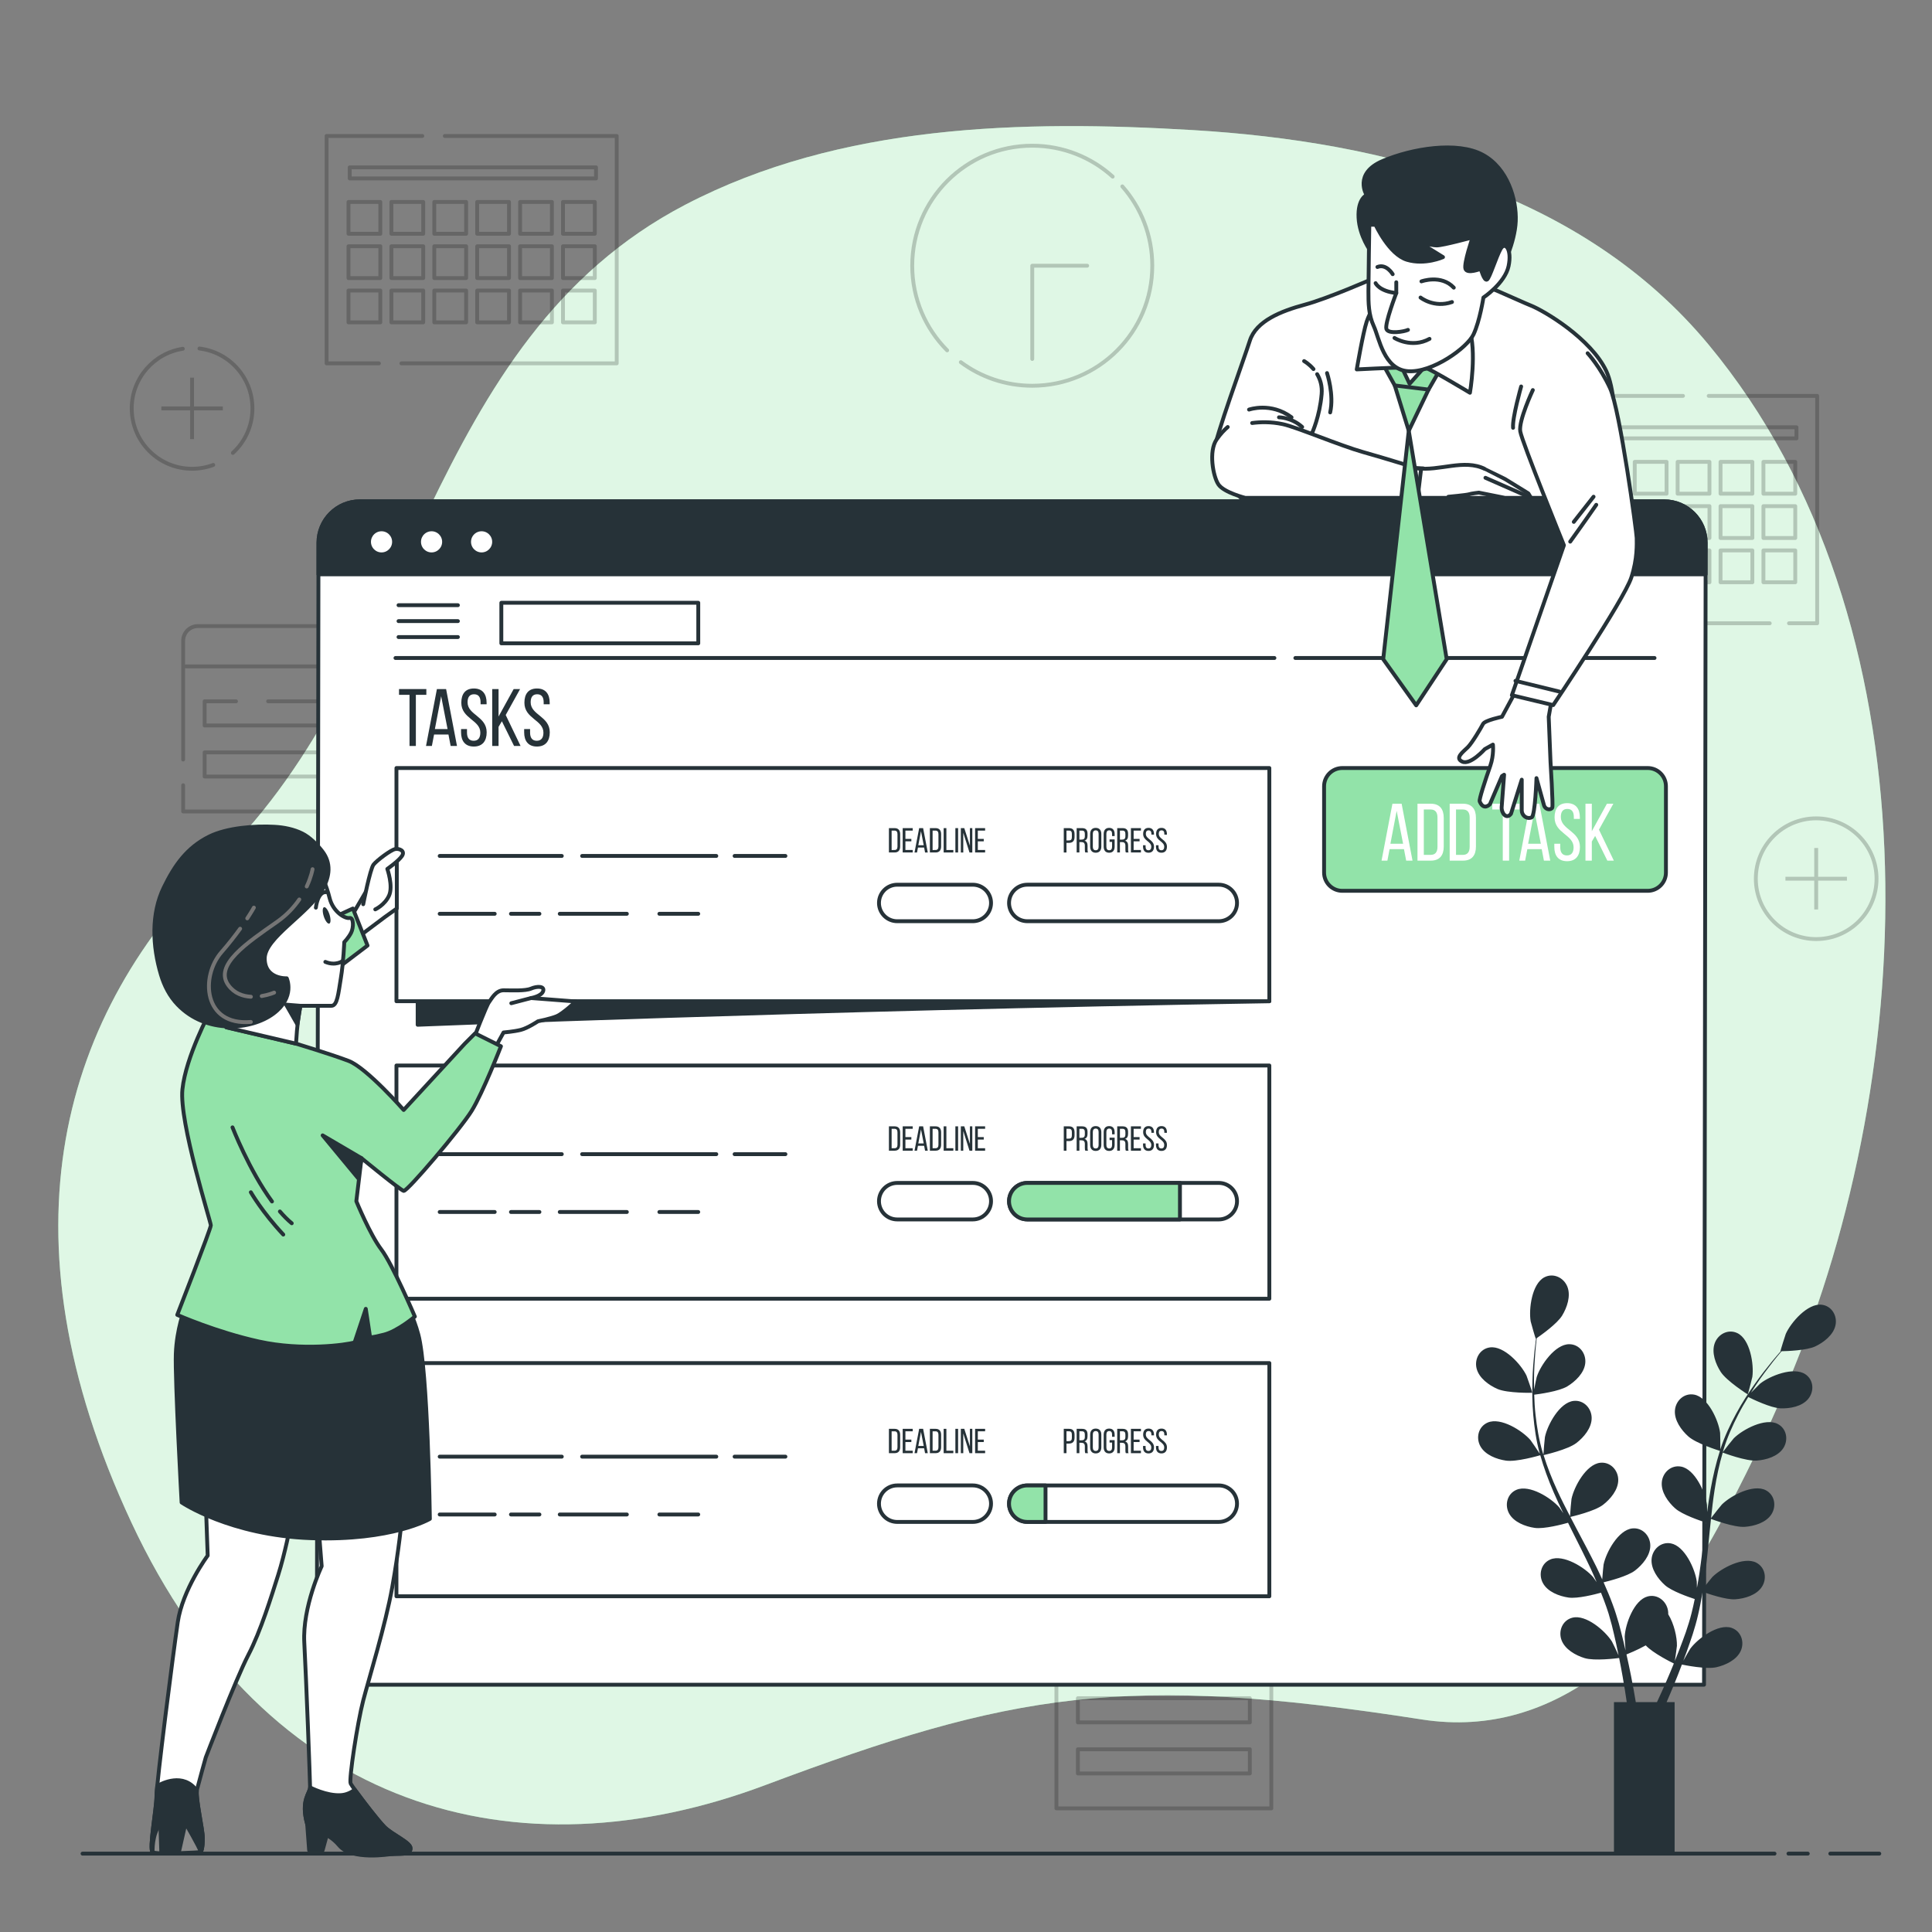 <?xml version="1.0" encoding="utf-8"?>
<!-- Generator: Adobe Illustrator 27.5.0, SVG Export Plug-In . SVG Version: 6.00 Build 0)  -->
<svg version="1.1" xmlns="http://www.w3.org/2000/svg" xmlns:xlink="http://www.w3.org/1999/xlink" x="0px" y="0px"
	 viewBox="0 0 500 500" style="enable-background:new 0 0 500 500;" xml:space="preserve">
<rect x="0" y="0" width="500" height="500" fill="#808080" stroke="none"/>
<g id="Background_Simple">
	<g>
		<path style="fill:#92E3A9;" d="M462.775,357.676c34.449-81.566,38.807-196.845-20.569-268.45
			c-32.747-39.492-84.276-52.623-133.468-55.558c-44.082-2.631-91.271-1.58-131.323,19.281C109.526,88.309,107.851,172.389,57,222
			c-41,40-58,97-23,172s100,92,164,68s93-29,170.001-17c35.39,5.515,61.069-21.043,76.596-49.655
			C451.254,383.078,457.357,370.502,462.775,357.676z"/>
		<path style="opacity:0.7;fill:#FFFFFF;" d="M462.775,357.676c34.449-81.566,38.807-196.845-20.569-268.45
			c-32.747-39.492-84.276-52.623-133.468-55.558c-44.082-2.631-91.271-1.58-131.323,19.281C109.526,88.309,107.851,172.389,57,222
			c-41,40-58,97-23,172s100,92,164,68s93-29,170.001-17c35.39,5.515,61.069-21.043,76.596-49.655
			C451.254,383.078,457.357,370.502,462.775,357.676z"/>
	</g>
</g>
<g id="Graphics">
	<g style="opacity:0.2;">
		<polyline style="fill:none;stroke:#000000;stroke-linecap:round;stroke-linejoin:round;stroke-miterlimit:10;" points="
			115.11,35.189 159.605,35.189 159.605,94.04 103.888,94.04 		"/>
		<polyline style="fill:none;stroke:#000000;stroke-linecap:round;stroke-linejoin:round;stroke-miterlimit:10;" points="
			98.069,94.04 84.519,94.04 84.519,35.189 109.291,35.189 		"/>
		<g>
			
				<rect x="90.189" y="52.267" style="fill:none;stroke:#000000;stroke-linecap:round;stroke-linejoin:round;stroke-miterlimit:10;" width="8.237" height="8.237"/>
			
				<rect x="101.291" y="52.267" style="fill:none;stroke:#000000;stroke-linecap:round;stroke-linejoin:round;stroke-miterlimit:10;" width="8.237" height="8.237"/>
			
				<rect x="112.393" y="52.267" style="fill:none;stroke:#000000;stroke-linecap:round;stroke-linejoin:round;stroke-miterlimit:10;" width="8.237" height="8.237"/>
			
				<rect x="123.495" y="52.267" style="fill:none;stroke:#000000;stroke-linecap:round;stroke-linejoin:round;stroke-miterlimit:10;" width="8.237" height="8.237"/>
			
				<rect x="134.597" y="52.267" style="fill:none;stroke:#000000;stroke-linecap:round;stroke-linejoin:round;stroke-miterlimit:10;" width="8.237" height="8.237"/>
			
				<rect x="145.699" y="52.267" style="fill:none;stroke:#000000;stroke-linecap:round;stroke-linejoin:round;stroke-miterlimit:10;" width="8.237" height="8.237"/>
		</g>
		<g>
			
				<rect x="90.189" y="63.728" style="fill:none;stroke:#000000;stroke-linecap:round;stroke-linejoin:round;stroke-miterlimit:10;" width="8.237" height="8.237"/>
			
				<rect x="101.291" y="63.728" style="fill:none;stroke:#000000;stroke-linecap:round;stroke-linejoin:round;stroke-miterlimit:10;" width="8.237" height="8.237"/>
			
				<rect x="112.393" y="63.728" style="fill:none;stroke:#000000;stroke-linecap:round;stroke-linejoin:round;stroke-miterlimit:10;" width="8.237" height="8.237"/>
			
				<rect x="123.495" y="63.728" style="fill:none;stroke:#000000;stroke-linecap:round;stroke-linejoin:round;stroke-miterlimit:10;" width="8.237" height="8.237"/>
			
				<rect x="134.597" y="63.728" style="fill:none;stroke:#000000;stroke-linecap:round;stroke-linejoin:round;stroke-miterlimit:10;" width="8.237" height="8.237"/>
			
				<rect x="145.699" y="63.728" style="fill:none;stroke:#000000;stroke-linecap:round;stroke-linejoin:round;stroke-miterlimit:10;" width="8.237" height="8.237"/>
		</g>
		<g>
			
				<rect x="90.189" y="75.188" style="fill:none;stroke:#000000;stroke-linecap:round;stroke-linejoin:round;stroke-miterlimit:10;" width="8.237" height="8.237"/>
			
				<rect x="101.291" y="75.188" style="fill:none;stroke:#000000;stroke-linecap:round;stroke-linejoin:round;stroke-miterlimit:10;" width="8.237" height="8.237"/>
			
				<rect x="112.393" y="75.188" style="fill:none;stroke:#000000;stroke-linecap:round;stroke-linejoin:round;stroke-miterlimit:10;" width="8.237" height="8.237"/>
			
				<rect x="123.495" y="75.188" style="fill:none;stroke:#000000;stroke-linecap:round;stroke-linejoin:round;stroke-miterlimit:10;" width="8.237" height="8.237"/>
			
				<rect x="134.597" y="75.188" style="fill:none;stroke:#000000;stroke-linecap:round;stroke-linejoin:round;stroke-miterlimit:10;" width="8.237" height="8.237"/>
			
				<rect x="145.699" y="75.188" style="fill:none;stroke:#000000;stroke-linecap:round;stroke-linejoin:round;stroke-miterlimit:10;" width="8.237" height="8.237"/>
		</g>
		
			<rect x="90.502" y="43.314" style="fill:none;stroke:#000000;stroke-linecap:round;stroke-linejoin:round;stroke-miterlimit:10;" width="63.747" height="2.865"/>
	</g>
	<g style="opacity:0.2;">
		<polyline style="fill:none;stroke:#000000;stroke-linecap:round;stroke-linejoin:round;stroke-miterlimit:10;" points="
			442.209,102.455 470.281,102.455 470.281,161.306 462.99,161.306 		"/>
		<polyline style="fill:none;stroke:#000000;stroke-linecap:round;stroke-linejoin:round;stroke-miterlimit:10;" points="
			458.003,161.306 395.195,161.306 395.195,102.455 435.559,102.455 		"/>
		<g>
			
				<rect x="400.865" y="119.533" style="fill:none;stroke:#000000;stroke-linecap:round;stroke-linejoin:round;stroke-miterlimit:10;" width="8.237" height="8.237"/>
			
				<rect x="411.967" y="119.533" style="fill:none;stroke:#000000;stroke-linecap:round;stroke-linejoin:round;stroke-miterlimit:10;" width="8.237" height="8.237"/>
			
				<rect x="423.069" y="119.533" style="fill:none;stroke:#000000;stroke-linecap:round;stroke-linejoin:round;stroke-miterlimit:10;" width="8.237" height="8.237"/>
			
				<rect x="434.171" y="119.533" style="fill:none;stroke:#000000;stroke-linecap:round;stroke-linejoin:round;stroke-miterlimit:10;" width="8.237" height="8.237"/>
			
				<rect x="445.273" y="119.533" style="fill:none;stroke:#000000;stroke-linecap:round;stroke-linejoin:round;stroke-miterlimit:10;" width="8.237" height="8.237"/>
			
				<rect x="456.375" y="119.533" style="fill:none;stroke:#000000;stroke-linecap:round;stroke-linejoin:round;stroke-miterlimit:10;" width="8.237" height="8.237"/>
		</g>
		<g>
			
				<rect x="400.865" y="130.993" style="fill:none;stroke:#000000;stroke-linecap:round;stroke-linejoin:round;stroke-miterlimit:10;" width="8.237" height="8.237"/>
			
				<rect x="411.967" y="130.993" style="fill:none;stroke:#000000;stroke-linecap:round;stroke-linejoin:round;stroke-miterlimit:10;" width="8.237" height="8.237"/>
			
				<rect x="423.069" y="130.993" style="fill:none;stroke:#000000;stroke-linecap:round;stroke-linejoin:round;stroke-miterlimit:10;" width="8.237" height="8.237"/>
			
				<rect x="434.171" y="130.993" style="fill:none;stroke:#000000;stroke-linecap:round;stroke-linejoin:round;stroke-miterlimit:10;" width="8.237" height="8.237"/>
			
				<rect x="445.273" y="130.993" style="fill:none;stroke:#000000;stroke-linecap:round;stroke-linejoin:round;stroke-miterlimit:10;" width="8.237" height="8.237"/>
			
				<rect x="456.375" y="130.993" style="fill:none;stroke:#000000;stroke-linecap:round;stroke-linejoin:round;stroke-miterlimit:10;" width="8.237" height="8.237"/>
		</g>
		<g>
			
				<rect x="400.865" y="142.453" style="fill:none;stroke:#000000;stroke-linecap:round;stroke-linejoin:round;stroke-miterlimit:10;" width="8.237" height="8.237"/>
			
				<rect x="411.967" y="142.453" style="fill:none;stroke:#000000;stroke-linecap:round;stroke-linejoin:round;stroke-miterlimit:10;" width="8.237" height="8.237"/>
			
				<rect x="423.069" y="142.453" style="fill:none;stroke:#000000;stroke-linecap:round;stroke-linejoin:round;stroke-miterlimit:10;" width="8.237" height="8.237"/>
			
				<rect x="434.171" y="142.453" style="fill:none;stroke:#000000;stroke-linecap:round;stroke-linejoin:round;stroke-miterlimit:10;" width="8.237" height="8.237"/>
			
				<rect x="445.273" y="142.453" style="fill:none;stroke:#000000;stroke-linecap:round;stroke-linejoin:round;stroke-miterlimit:10;" width="8.237" height="8.237"/>
			
				<rect x="456.375" y="142.453" style="fill:none;stroke:#000000;stroke-linecap:round;stroke-linejoin:round;stroke-miterlimit:10;" width="8.237" height="8.237"/>
		</g>
		
			<rect x="401.178" y="110.58" style="fill:none;stroke:#000000;stroke-linecap:round;stroke-linejoin:round;stroke-miterlimit:10;" width="63.747" height="2.865"/>
	</g>
	<g style="opacity:0.2;">
		<path style="fill:none;stroke:#000000;stroke-linecap:round;stroke-linejoin:round;stroke-miterlimit:10;" d="M47.398,196.573
			v-30.717c0-2.112,1.712-3.824,3.824-3.824h47.97c2.112,0,3.824,1.712,3.824,3.824v44.146H47.398v-6.779"/>
		
			<line style="fill:none;stroke:#000000;stroke-linecap:round;stroke-linejoin:round;stroke-miterlimit:10;" x1="48.093" y1="172.46" x2="102.32" y2="172.46"/>
		<polyline style="fill:none;stroke:#000000;stroke-linecap:round;stroke-linejoin:round;stroke-miterlimit:10;" points="
			61.078,181.498 52.96,181.498 52.96,187.755 97.454,187.755 97.454,181.498 69.391,181.498 		"/>
		
			<rect x="52.96" y="194.708" style="fill:none;stroke:#000000;stroke-linecap:round;stroke-linejoin:round;stroke-miterlimit:10;" width="44.494" height="6.257"/>
	</g>
	<g style="opacity:0.2;">
		<path style="fill:none;stroke:#000000;stroke-linecap:round;stroke-linejoin:round;stroke-miterlimit:10;" d="M329.016,468.002
			h-55.617v-44.146c0-2.112,1.712-3.824,3.824-3.824h47.97c2.112,0,3.824,1.712,3.824,3.824V468.002z"/>
		
			<line style="fill:none;stroke:#000000;stroke-linecap:round;stroke-linejoin:round;stroke-miterlimit:10;" x1="274.093" y1="430.461" x2="328.32" y2="430.461"/>
		
			<rect x="278.96" y="439.498" style="fill:none;stroke:#000000;stroke-linecap:round;stroke-linejoin:round;stroke-miterlimit:10;" width="44.494" height="6.257"/>
		
			<rect x="278.96" y="452.707" style="fill:none;stroke:#000000;stroke-linecap:round;stroke-linejoin:round;stroke-miterlimit:10;" width="44.494" height="6.257"/>
	</g>
	<g style="opacity:0.2;">
		<path style="fill:none;stroke:#000000;stroke-linecap:round;stroke-linejoin:round;stroke-miterlimit:10;" d="M287.959,45.712
			c-5.508-4.975-12.807-8.004-20.813-8.004c-17.155,0-31.062,13.907-31.062,31.062c0,8.545,3.45,16.284,9.034,21.9"/>
		<path style="fill:none;stroke:#000000;stroke-linecap:round;stroke-linejoin:round;stroke-miterlimit:10;" d="M248.659,93.734
			c5.166,3.832,11.562,6.098,18.487,6.098c17.155,0,31.062-13.907,31.062-31.062c0-7.871-2.928-15.058-7.753-20.532"/>
		<polyline style="fill:none;stroke:#000000;stroke-linecap:round;stroke-linejoin:round;stroke-miterlimit:10;" points="
			281.359,68.77 267.146,68.77 267.146,92.902 		"/>
	</g>
	<g style="opacity:0.2;">
		<g>
			<path style="fill:none;stroke:#000000;stroke-linecap:round;stroke-linejoin:round;stroke-miterlimit:10;" d="M47.312,90.26
				c-7.489,1.153-13.223,7.626-13.223,15.437c0,8.627,6.993,15.62,15.62,15.62c1.929,0,3.776-0.349,5.481-0.989"/>
			<path style="fill:none;stroke:#000000;stroke-linecap:round;stroke-linejoin:round;stroke-miterlimit:10;" d="M60.267,117.209
				c3.112-2.855,5.062-6.956,5.062-11.512c0-7.981-5.985-14.563-13.712-15.505"/>
		</g>
		<g>
			<line style="fill:none;stroke:#000000;stroke-miterlimit:10;" x1="49.709" y1="97.74" x2="49.709" y2="113.655"/>
			<line style="fill:none;stroke:#000000;stroke-miterlimit:10;" x1="57.667" y1="105.698" x2="41.752" y2="105.698"/>
		</g>
	</g>
	<g style="opacity:0.2;">
		<g>
			
				<circle style="fill:none;stroke:#000000;stroke-linecap:round;stroke-linejoin:round;stroke-miterlimit:10;" cx="470.027" cy="227.411" r="15.62"/>
		</g>
		<g>
			<line style="fill:none;stroke:#000000;stroke-miterlimit:10;" x1="470.027" y1="219.454" x2="470.027" y2="235.368"/>
			<line style="fill:none;stroke:#000000;stroke-miterlimit:10;" x1="477.985" y1="227.411" x2="462.07" y2="227.411"/>
		</g>
	</g>
</g>
<g id="Task_Panel_1_">
	<g>
		<g>
			<g>
				<path style="fill:#FFFFFF;stroke:#263238;stroke-linecap:round;stroke-linejoin:round;stroke-miterlimit:10;" d="M441,436H82
					l0.422-295.531c0-5.925,4.803-10.729,10.729-10.729h337.542c5.925,0,10.729,4.803,10.729,10.729L441,436z"/>
				
					<rect x="129.746" y="155.999" style="fill:none;stroke:#263238;stroke-linecap:round;stroke-linejoin:round;stroke-miterlimit:10;" width="50.967" height="10.493"/>
				
					<line style="fill:none;stroke:#263238;stroke-linecap:round;stroke-linejoin:round;stroke-miterlimit:10;" x1="335.236" y1="170.29" x2="428.193" y2="170.29"/>
				
					<line style="fill:none;stroke:#263238;stroke-linecap:round;stroke-linejoin:round;stroke-miterlimit:10;" x1="102.349" y1="170.29" x2="329.819" y2="170.29"/>
				<g>
					<path style="fill:#263238;stroke:#263238;stroke-linecap:round;stroke-linejoin:round;stroke-miterlimit:10;" d="
						M430.692,129.74H93.15c-5.925,0-10.729,4.803-10.729,10.729v8.168h359v-8.168C441.421,134.544,436.618,129.74,430.692,129.74z"
						/>
					<g>
						<path style="fill:#FFFFFF;stroke:#263238;stroke-linecap:round;stroke-linejoin:round;stroke-miterlimit:10;" d="
							M101.978,140.228c0-1.788-1.449-3.237-3.237-3.237c-1.788,0-3.237,1.449-3.237,3.237c0,1.788,1.449,3.237,3.237,3.237
							C100.529,143.465,101.978,142.016,101.978,140.228z"/>
						<path style="fill:#FFFFFF;stroke:#263238;stroke-linecap:round;stroke-linejoin:round;stroke-miterlimit:10;" d="
							M114.926,140.228c0-1.788-1.449-3.237-3.237-3.237s-3.237,1.449-3.237,3.237c0,1.788,1.449,3.237,3.237,3.237
							S114.926,142.016,114.926,140.228z"/>
						
							<circle style="fill:#FFFFFF;stroke:#263238;stroke-linecap:round;stroke-linejoin:round;stroke-miterlimit:10;" cx="124.637" cy="140.228" r="3.237"/>
					</g>
				</g>
				<g>
					
						<line style="fill:none;stroke:#263238;stroke-linecap:round;stroke-linejoin:round;stroke-miterlimit:10;" x1="103.138" y1="156.624" x2="118.503" y2="156.624"/>
					
						<line style="fill:none;stroke:#263238;stroke-linecap:round;stroke-linejoin:round;stroke-miterlimit:10;" x1="103.138" y1="160.746" x2="118.503" y2="160.746"/>
					
						<line style="fill:none;stroke:#263238;stroke-linecap:round;stroke-linejoin:round;stroke-miterlimit:10;" x1="103.138" y1="164.869" x2="118.503" y2="164.869"/>
				</g>
				<g>
					<path style="fill:#263238;" d="M105.983,193.057v-13.235h-2.715v-1.494h7.07v1.494h-2.715v13.235H105.983z"/>
					<path style="fill:#263238;" d="M112.337,190.09l-0.568,2.967h-1.515l2.819-14.729h2.378l2.819,14.729h-1.641l-0.568-2.967
						H112.337z M112.548,188.68h3.282l-1.662-8.501L112.548,188.68z"/>
					<path style="fill:#263238;" d="M125.931,181.862v0.399h-1.558v-0.483c0-1.326-0.505-2.105-1.684-2.105
						c-1.178,0-1.683,0.778-1.683,2.083c0,3.304,4.944,3.619,4.944,7.765c0,2.23-1.073,3.683-3.324,3.683
						c-2.252,0-3.304-1.452-3.304-3.683v-0.842h1.536v0.926c0,1.326,0.547,2.105,1.726,2.105c1.178,0,1.725-0.778,1.725-2.105
						c0-3.282-4.923-3.598-4.923-7.743c0-2.273,1.052-3.683,3.261-3.683C124.878,178.18,125.931,179.632,125.931,181.862z"/>
					<path style="fill:#263238;" d="M129.887,186.66l-0.862,1.451v4.945h-1.642v-14.729h1.642v7.112l3.913-7.112h1.662l-3.724,6.713
						l3.851,8.017h-1.684L129.887,186.66z"/>
					<path style="fill:#263238;" d="M142.261,181.862v0.399h-1.558v-0.483c0-1.326-0.505-2.105-1.684-2.105
						c-1.178,0-1.683,0.778-1.683,2.083c0,3.304,4.944,3.619,4.944,7.765c0,2.23-1.073,3.683-3.324,3.683
						c-2.252,0-3.304-1.452-3.304-3.683v-0.842h1.536v0.926c0,1.326,0.547,2.105,1.726,2.105c1.178,0,1.725-0.778,1.725-2.105
						c0-3.282-4.923-3.598-4.923-7.743c0-2.273,1.052-3.683,3.261-3.683C141.208,178.18,142.261,179.632,142.261,181.862z"/>
				</g>
			</g>
			<g>
				
					<rect x="102.599" y="275.753" style="fill:#FFFFFF;stroke:#263238;stroke-linecap:round;stroke-linejoin:round;stroke-miterlimit:10;" width="225.906" height="60.355"/>
				<g>
					<g>
						<path style="fill:#263238;" d="M276.679,291.496c0.99,0,1.414,0.585,1.414,1.539v0.756c0,1-0.469,1.522-1.468,1.522h-0.621
							v2.485h-0.702v-6.302H276.679z M276.625,294.682c0.522,0,0.774-0.243,0.774-0.846v-0.837c0-0.576-0.207-0.864-0.721-0.864
							h-0.675v2.548H276.625z"/>
						<path style="fill:#263238;" d="M280.045,291.496c0.99,0,1.404,0.504,1.404,1.44v0.513c0,0.693-0.243,1.125-0.783,1.296
							c0.576,0.171,0.792,0.639,0.792,1.314v0.981c0,0.279,0.009,0.54,0.126,0.756h-0.711c-0.081-0.18-0.117-0.342-0.117-0.765
							v-0.99c0-0.711-0.333-0.937-0.918-0.937h-0.495v2.692h-0.702v-6.302H280.045z M279.865,294.466
							c0.558,0,0.891-0.18,0.891-0.864v-0.603c0-0.567-0.207-0.864-0.729-0.864h-0.684v2.332H279.865z"/>
						<path style="fill:#263238;" d="M282.132,293.017c0-0.963,0.478-1.584,1.44-1.584c0.973,0,1.45,0.621,1.45,1.584v3.259
							c0,0.954-0.478,1.585-1.45,1.585c-0.963,0-1.44-0.63-1.44-1.585V293.017z M282.825,296.312c0,0.576,0.243,0.909,0.747,0.909
							c0.514,0,0.748-0.333,0.748-0.909v-3.331c0-0.567-0.234-0.909-0.748-0.909c-0.504,0-0.747,0.342-0.747,0.909V296.312z"/>
						<path style="fill:#263238;" d="M288.469,293.017v0.54h-0.666v-0.576c0-0.567-0.225-0.909-0.738-0.909
							c-0.504,0-0.738,0.342-0.738,0.909v3.331c0,0.567,0.234,0.909,0.738,0.909c0.514,0,0.738-0.342,0.738-0.909v-1.26h-0.648
							v-0.63h1.314v1.854c0,0.954-0.45,1.585-1.422,1.585c-0.964,0-1.414-0.63-1.414-1.585v-3.259c0-0.954,0.45-1.584,1.414-1.584
							C288.019,291.432,288.469,292.062,288.469,293.017z"/>
						<path style="fill:#263238;" d="M290.539,291.496c0.99,0,1.404,0.504,1.404,1.44v0.513c0,0.693-0.243,1.125-0.783,1.296
							c0.576,0.171,0.792,0.639,0.792,1.314v0.981c0,0.279,0.009,0.54,0.126,0.756h-0.711c-0.081-0.18-0.117-0.342-0.117-0.765
							v-0.99c0-0.711-0.333-0.937-0.918-0.937h-0.495v2.692h-0.702v-6.302H290.539z M290.359,294.466
							c0.558,0,0.891-0.18,0.891-0.864v-0.603c0-0.567-0.207-0.864-0.729-0.864h-0.684v2.332H290.359z"/>
						<path style="fill:#263238;" d="M294.922,294.286v0.63h-1.539v2.242h1.891v0.639h-2.593v-6.302h2.593v0.639h-1.891v2.151
							H294.922z"/>
						<path style="fill:#263238;" d="M298.647,293.008v0.171h-0.666v-0.207c0-0.567-0.216-0.9-0.721-0.9
							c-0.504,0-0.72,0.333-0.72,0.891c0,1.414,2.115,1.548,2.115,3.322c0,0.955-0.459,1.576-1.422,1.576
							c-0.964,0-1.414-0.621-1.414-1.576v-0.36h0.657v0.396c0,0.567,0.234,0.9,0.738,0.9c0.505,0,0.738-0.333,0.738-0.9
							c0-1.404-2.106-1.54-2.106-3.313c0-0.972,0.45-1.575,1.396-1.575C298.197,291.432,298.647,292.054,298.647,293.008z"/>
						<path style="fill:#263238;" d="M301.996,293.008v0.171h-0.666v-0.207c0-0.567-0.216-0.9-0.721-0.9
							c-0.504,0-0.72,0.333-0.72,0.891c0,1.414,2.115,1.548,2.115,3.322c0,0.955-0.459,1.576-1.422,1.576
							c-0.964,0-1.414-0.621-1.414-1.576v-0.36h0.657v0.396c0,0.567,0.234,0.9,0.738,0.9c0.504,0,0.738-0.333,0.738-0.9
							c0-1.404-2.106-1.54-2.106-3.313c0-0.972,0.45-1.575,1.396-1.575C301.546,291.432,301.996,292.054,301.996,293.008z"/>
					</g>
					<g>
						<path style="fill:#263238;" d="M231.529,291.496c0.98,0,1.431,0.594,1.431,1.566v3.178c0,0.963-0.45,1.558-1.431,1.558h-1.477
							v-6.302H231.529z M231.519,297.158c0.505,0,0.748-0.315,0.748-0.891v-3.241c0-0.576-0.243-0.891-0.757-0.891h-0.756v5.023
							H231.519z"/>
						<path style="fill:#263238;" d="M235.858,294.286v0.63h-1.539v2.242h1.891v0.639h-2.593v-6.302h2.593v0.639h-1.891v2.151
							H235.858z"/>
						<path style="fill:#263238;" d="M237.567,296.528l-0.243,1.27h-0.648l1.207-6.302h1.017l1.207,6.302h-0.702l-0.243-1.27
							H237.567z M237.657,295.925h1.404l-0.711-3.637L237.657,295.925z"/>
						<path style="fill:#263238;" d="M242.131,291.496c0.98,0,1.431,0.594,1.431,1.566v3.178c0,0.963-0.45,1.558-1.431,1.558h-1.477
							v-6.302H242.131z M242.121,297.158c0.505,0,0.748-0.315,0.748-0.891v-3.241c0-0.576-0.243-0.891-0.757-0.891h-0.756v5.023
							H242.121z"/>
						<path style="fill:#263238;" d="M244.219,297.797v-6.302h0.702v5.663h1.801v0.639H244.219z"/>
						<path style="fill:#263238;" d="M247.953,291.496v6.302h-0.702v-6.302H247.953z"/>
						<path style="fill:#263238;" d="M249.294,297.797h-0.63v-6.302h0.891l1.459,4.555v-4.555h0.621v6.302h-0.73l-1.611-5.096
							V297.797z"/>
						<path style="fill:#263238;" d="M254.596,294.286v0.63h-1.539v2.242h1.891v0.639h-2.593v-6.302h2.593v0.639h-1.891v2.151
							H254.596z"/>
					</g>
					<g>
						<g>
							
								<line style="fill:none;stroke:#263238;stroke-linecap:round;stroke-linejoin:round;stroke-miterlimit:10;" x1="190.113" y1="298.696" x2="203.267" y2="298.696"/>
							
								<line style="fill:none;stroke:#263238;stroke-linecap:round;stroke-linejoin:round;stroke-miterlimit:10;" x1="150.652" y1="298.696" x2="185.378" y2="298.696"/>
							
								<line style="fill:none;stroke:#263238;stroke-linecap:round;stroke-linejoin:round;stroke-miterlimit:10;" x1="113.792" y1="298.696" x2="145.391" y2="298.696"/>
							
								<line style="fill:none;stroke:#263238;stroke-linecap:round;stroke-linejoin:round;stroke-miterlimit:10;" x1="170.646" y1="313.664" x2="180.704" y2="313.664"/>
							
								<line style="fill:none;stroke:#263238;stroke-linecap:round;stroke-linejoin:round;stroke-miterlimit:10;" x1="144.865" y1="313.664" x2="162.227" y2="313.664"/>
							
								<line style="fill:none;stroke:#263238;stroke-linecap:round;stroke-linejoin:round;stroke-miterlimit:10;" x1="132.237" y1="313.664" x2="139.603" y2="313.664"/>
							
								<line style="fill:none;stroke:#263238;stroke-linecap:round;stroke-linejoin:round;stroke-miterlimit:10;" x1="113.792" y1="313.664" x2="128.028" y2="313.664"/>
						</g>
						<path style="fill:#FFFFFF;stroke:#263238;stroke-linecap:round;stroke-linejoin:round;stroke-miterlimit:10;" d="
							M320.14,310.87c0,1.3-0.53,2.48-1.38,3.33c-0.86,0.86-2.04,1.39-3.34,1.39h-49.55c-2.61,0-4.73-2.12-4.73-4.72
							c0-1.31,0.53-2.49,1.39-3.34c0.85-0.86,2.03-1.39,3.34-1.39h49.55C318.03,306.14,320.14,308.26,320.14,310.87z"/>
						<path style="fill:#92E3A9;stroke:#263238;stroke-linecap:round;stroke-linejoin:round;stroke-miterlimit:10;" d="
							M305.37,306.14v9.45h-39.5c-2.61,0-4.73-2.12-4.73-4.72c0-1.31,0.53-2.49,1.39-3.34c0.85-0.86,2.03-1.39,3.34-1.39H305.37z"/>
						<path style="fill:#FFFFFF;stroke:#263238;stroke-linecap:round;stroke-linejoin:round;stroke-miterlimit:10;" d="
							M251.755,315.59h-19.551c-2.609,0-4.724-2.115-4.724-4.724v0c0-2.609,2.115-4.724,4.724-4.724h19.551
							c2.609,0,4.724,2.115,4.724,4.724v0C256.479,313.475,254.364,315.59,251.755,315.59z"/>
					</g>
				</g>
			</g>
			<g>
				
					<rect x="102.599" y="352.764" style="fill:#FFFFFF;stroke:#263238;stroke-linecap:round;stroke-linejoin:round;stroke-miterlimit:10;" width="225.906" height="60.355"/>
				<g>
					<g>
						<path style="fill:#263238;" d="M276.679,369.779c0.99,0,1.414,0.585,1.414,1.539v0.756c0,0.999-0.469,1.521-1.468,1.521
							h-0.621v2.485h-0.702v-6.302H276.679z M276.625,372.966c0.522,0,0.774-0.243,0.774-0.846v-0.837
							c0-0.576-0.207-0.864-0.721-0.864h-0.675v2.548H276.625z"/>
						<path style="fill:#263238;" d="M280.045,369.779c0.99,0,1.404,0.504,1.404,1.44v0.513c0,0.693-0.243,1.125-0.783,1.296
							c0.576,0.171,0.792,0.639,0.792,1.314v0.981c0,0.279,0.009,0.54,0.126,0.756h-0.711c-0.081-0.18-0.117-0.342-0.117-0.765
							v-0.99c0-0.711-0.333-0.937-0.918-0.937h-0.495v2.692h-0.702v-6.302H280.045z M279.865,372.75c0.558,0,0.891-0.18,0.891-0.864
							v-0.603c0-0.567-0.207-0.864-0.729-0.864h-0.684v2.332H279.865z"/>
						<path style="fill:#263238;" d="M282.132,371.301c0-0.963,0.478-1.585,1.44-1.585c0.973,0,1.45,0.621,1.45,1.585v3.259
							c0,0.954-0.478,1.584-1.45,1.584c-0.963,0-1.44-0.63-1.44-1.584V371.301z M282.825,374.596c0,0.576,0.243,0.909,0.747,0.909
							c0.514,0,0.748-0.333,0.748-0.909v-3.331c0-0.567-0.234-0.909-0.748-0.909c-0.504,0-0.747,0.342-0.747,0.909V374.596z"/>
						<path style="fill:#263238;" d="M288.469,371.301v0.54h-0.666v-0.576c0-0.567-0.225-0.909-0.738-0.909
							c-0.504,0-0.738,0.342-0.738,0.909v3.331c0,0.567,0.234,0.909,0.738,0.909c0.514,0,0.738-0.342,0.738-0.909v-1.26h-0.648
							v-0.63h1.314v1.854c0,0.954-0.45,1.584-1.422,1.584c-0.964,0-1.414-0.63-1.414-1.584v-3.259c0-0.955,0.45-1.585,1.414-1.585
							C288.019,369.716,288.469,370.346,288.469,371.301z"/>
						<path style="fill:#263238;" d="M290.539,369.779c0.99,0,1.404,0.504,1.404,1.44v0.513c0,0.693-0.243,1.125-0.783,1.296
							c0.576,0.171,0.792,0.639,0.792,1.314v0.981c0,0.279,0.009,0.54,0.126,0.756h-0.711c-0.081-0.18-0.117-0.342-0.117-0.765
							v-0.99c0-0.711-0.333-0.937-0.918-0.937h-0.495v2.692h-0.702v-6.302H290.539z M290.359,372.75c0.558,0,0.891-0.18,0.891-0.864
							v-0.603c0-0.567-0.207-0.864-0.729-0.864h-0.684v2.332H290.359z"/>
						<path style="fill:#263238;" d="M294.922,372.57v0.63h-1.539v2.242h1.891v0.639h-2.593v-6.302h2.593v0.639h-1.891v2.151
							H294.922z"/>
						<path style="fill:#263238;" d="M298.647,371.292v0.171h-0.666v-0.207c0-0.567-0.216-0.9-0.721-0.9
							c-0.504,0-0.72,0.333-0.72,0.891c0,1.413,2.115,1.548,2.115,3.322c0,0.954-0.459,1.576-1.422,1.576
							c-0.964,0-1.414-0.621-1.414-1.576v-0.36h0.657v0.396c0,0.567,0.234,0.9,0.738,0.9c0.505,0,0.738-0.333,0.738-0.9
							c0-1.404-2.106-1.54-2.106-3.313c0-0.972,0.45-1.575,1.396-1.575C298.197,369.716,298.647,370.337,298.647,371.292z"/>
						<path style="fill:#263238;" d="M301.996,371.292v0.171h-0.666v-0.207c0-0.567-0.216-0.9-0.721-0.9
							c-0.504,0-0.72,0.333-0.72,0.891c0,1.413,2.115,1.548,2.115,3.322c0,0.954-0.459,1.576-1.422,1.576
							c-0.964,0-1.414-0.621-1.414-1.576v-0.36h0.657v0.396c0,0.567,0.234,0.9,0.738,0.9c0.504,0,0.738-0.333,0.738-0.9
							c0-1.404-2.106-1.54-2.106-3.313c0-0.972,0.45-1.575,1.396-1.575C301.546,369.716,301.996,370.337,301.996,371.292z"/>
					</g>
					<g>
						<path style="fill:#263238;" d="M231.529,369.779c0.98,0,1.431,0.594,1.431,1.566v3.178c0,0.963-0.45,1.558-1.431,1.558h-1.477
							v-6.302H231.529z M231.519,375.442c0.505,0,0.748-0.315,0.748-0.891v-3.241c0-0.576-0.243-0.891-0.757-0.891h-0.756v5.023
							H231.519z"/>
						<path style="fill:#263238;" d="M235.858,372.57v0.63h-1.539v2.242h1.891v0.639h-2.593v-6.302h2.593v0.639h-1.891v2.151
							H235.858z"/>
						<path style="fill:#263238;" d="M237.567,374.811l-0.243,1.27h-0.648l1.207-6.302h1.017l1.207,6.302h-0.702l-0.243-1.27
							H237.567z M237.657,374.208h1.404l-0.711-3.637L237.657,374.208z"/>
						<path style="fill:#263238;" d="M242.131,369.779c0.98,0,1.431,0.594,1.431,1.566v3.178c0,0.963-0.45,1.558-1.431,1.558h-1.477
							v-6.302H242.131z M242.121,375.442c0.505,0,0.748-0.315,0.748-0.891v-3.241c0-0.576-0.243-0.891-0.757-0.891h-0.756v5.023
							H242.121z"/>
						<path style="fill:#263238;" d="M244.219,376.081v-6.302h0.702v5.663h1.801v0.639H244.219z"/>
						<path style="fill:#263238;" d="M247.953,369.779v6.302h-0.702v-6.302H247.953z"/>
						<path style="fill:#263238;" d="M249.294,376.081h-0.63v-6.302h0.891l1.459,4.555v-4.555h0.621v6.302h-0.73l-1.611-5.096
							V376.081z"/>
						<path style="fill:#263238;" d="M254.596,372.57v0.63h-1.539v2.242h1.891v0.639h-2.593v-6.302h2.593v0.639h-1.891v2.151
							H254.596z"/>
					</g>
					<g>
						<g>
							
								<line style="fill:none;stroke:#263238;stroke-linecap:round;stroke-linejoin:round;stroke-miterlimit:10;" x1="190.113" y1="376.98" x2="203.267" y2="376.98"/>
							
								<line style="fill:none;stroke:#263238;stroke-linecap:round;stroke-linejoin:round;stroke-miterlimit:10;" x1="150.652" y1="376.98" x2="185.378" y2="376.98"/>
							
								<line style="fill:none;stroke:#263238;stroke-linecap:round;stroke-linejoin:round;stroke-miterlimit:10;" x1="113.792" y1="376.98" x2="145.391" y2="376.98"/>
							
								<line style="fill:none;stroke:#263238;stroke-linecap:round;stroke-linejoin:round;stroke-miterlimit:10;" x1="170.646" y1="391.948" x2="180.704" y2="391.948"/>
							
								<line style="fill:none;stroke:#263238;stroke-linecap:round;stroke-linejoin:round;stroke-miterlimit:10;" x1="144.865" y1="391.948" x2="162.227" y2="391.948"/>
							
								<line style="fill:none;stroke:#263238;stroke-linecap:round;stroke-linejoin:round;stroke-miterlimit:10;" x1="132.237" y1="391.948" x2="139.603" y2="391.948"/>
							
								<line style="fill:none;stroke:#263238;stroke-linecap:round;stroke-linejoin:round;stroke-miterlimit:10;" x1="113.792" y1="391.948" x2="128.028" y2="391.948"/>
						</g>
						<path style="fill:#FFFFFF;stroke:#263238;stroke-linecap:round;stroke-linejoin:round;stroke-miterlimit:10;" d="
							M320.14,389.15c0,1.31-0.53,2.49-1.38,3.34c-0.86,0.85-2.04,1.38-3.34,1.38h-49.55c-2.61,0-4.73-2.11-4.73-4.72
							c0-1.31,0.53-2.49,1.39-3.34c0.85-0.85,2.03-1.38,3.34-1.38h49.55C318.03,384.43,320.14,386.54,320.14,389.15z"/>
						<path style="fill:#92E3A9;stroke:#263238;stroke-linecap:round;stroke-linejoin:round;stroke-miterlimit:10;" d="
							M270.58,384.43v9.44h-4.71c-2.61,0-4.73-2.11-4.73-4.72c0-1.31,0.53-2.49,1.39-3.34c0.85-0.85,2.03-1.38,3.34-1.38H270.58z"/>
						<path style="fill:#FFFFFF;stroke:#263238;stroke-linecap:round;stroke-linejoin:round;stroke-miterlimit:10;" d="
							M251.755,393.874h-19.551c-2.609,0-4.724-2.115-4.724-4.724l0,0c0-2.609,2.115-4.724,4.724-4.724h19.551
							c2.609,0,4.724,2.115,4.724,4.724l0,0C256.479,391.759,254.364,393.874,251.755,393.874z"/>
					</g>
				</g>
			</g>
			<g>
				<path style="fill:#92E3A9;stroke:#263238;stroke-linecap:round;stroke-linejoin:round;stroke-miterlimit:10;" d="
					M426.419,230.546h-79.024c-2.609,0-4.724-2.115-4.724-4.724v-22.333c0-2.609,2.115-4.724,4.724-4.724h79.024
					c2.609,0,4.724,2.115,4.724,4.724v22.333C431.143,228.431,429.028,230.546,426.419,230.546z"/>
				<g>
					<path style="fill:#FFFFFF;" d="M359.625,219.765l-0.568,2.967h-1.515l2.819-14.729h2.378l2.819,14.729h-1.641l-0.568-2.967
						H359.625z M359.836,218.355h3.282l-1.662-8.501L359.836,218.355z"/>
					<path style="fill:#FFFFFF;" d="M370.294,208.002c2.293,0,3.346,1.389,3.346,3.661v7.428c0,2.252-1.053,3.641-3.346,3.641
						h-3.451v-14.729H370.294z M370.272,221.237c1.179,0,1.746-0.736,1.746-2.083v-7.575c0-1.347-0.567-2.083-1.768-2.083h-1.767
						v11.741H370.272z"/>
					<path style="fill:#FFFFFF;" d="M378.627,208.002c2.293,0,3.346,1.389,3.346,3.661v7.428c0,2.252-1.053,3.641-3.346,3.641
						h-3.451v-14.729H378.627z M378.605,221.237c1.179,0,1.746-0.736,1.746-2.083v-7.575c0-1.347-0.567-2.083-1.768-2.083h-1.767
						v11.741H378.605z"/>
					<path style="fill:#FFFFFF;" d="M388.917,222.731v-13.235h-2.715v-1.494h7.07v1.494h-2.715v13.235H388.917z"/>
					<path style="fill:#FFFFFF;" d="M395.271,219.765l-0.568,2.967h-1.515l2.819-14.729h2.378l2.819,14.729h-1.641l-0.568-2.967
						H395.271z M395.482,218.355h3.282l-1.662-8.501L395.482,218.355z"/>
					<path style="fill:#FFFFFF;" d="M408.866,211.537v0.399h-1.558v-0.483c0-1.326-0.505-2.104-1.684-2.104
						c-1.178,0-1.683,0.778-1.683,2.083c0,3.304,4.944,3.619,4.944,7.765c0,2.23-1.073,3.683-3.324,3.683
						c-2.252,0-3.304-1.452-3.304-3.683v-0.842h1.536v0.926c0,1.326,0.547,2.104,1.726,2.104c1.178,0,1.725-0.778,1.725-2.104
						c0-3.282-4.923-3.598-4.923-7.743c0-2.272,1.052-3.683,3.261-3.683C407.813,207.855,408.866,209.307,408.866,211.537z"/>
					<path style="fill:#FFFFFF;" d="M412.822,216.335l-0.862,1.451v4.945h-1.642v-14.729h1.642v7.112l3.913-7.112h1.662
						l-3.724,6.713l3.851,8.017h-1.684L412.822,216.335z"/>
				</g>
			</g>
		</g>
		<g>
			<g>
				<path style="fill:#FFFFFF;stroke:#263238;stroke-linecap:round;stroke-linejoin:round;stroke-miterlimit:10;" d="M355.311,72.12
					c0,0-11.625,5.115-17.67,6.743c-6.045,1.628-12.555,4.185-14.182,9.3c-1.628,5.115-8.89,24.772-9.355,28.957
					c-0.465,4.185,7.03,11.73,7.03,11.73h96.72c0,0,1.794-24.47-2.158-32.84c-3.952-8.37-15.977-15.52-19.464-16.915
					c-3.487-1.395-12.555-5.813-16.275-6.51C376.236,71.888,359.496,70.493,355.311,72.12z"/>
				<path style="fill:#FFFFFF;stroke:#263238;stroke-linecap:round;stroke-linejoin:round;stroke-miterlimit:10;" d="M323.25,106
					c0,0,5.659-2.001,11,2"/>
				<path style="fill:#FFFFFF;stroke:#263238;stroke-linecap:round;stroke-linejoin:round;stroke-miterlimit:10;" d="M331,108
					c0,0,3.25,0,6,2.5"/>
				<g>
					<path style="fill:none;stroke:#263238;stroke-linecap:round;stroke-linejoin:round;stroke-miterlimit:10;" d="M340.876,96.835
						c0.785,1.321,1.347,3.038,1.162,5.165c-0.504,5.795-2.447,10.001-2.447,10.001"/>
					<path style="fill:none;stroke:#263238;stroke-linecap:round;stroke-linejoin:round;stroke-miterlimit:10;" d="M337.502,93.453
						c0,0,1.238,0.676,2.425,2.063"/>
					<path style="fill:none;stroke:#263238;stroke-linecap:round;stroke-linejoin:round;stroke-miterlimit:10;" d="M343.435,96.552
						c0,0,1.861,5.628,0.812,10.182"/>
					<path style="fill:none;stroke:#263238;stroke-linecap:round;stroke-linejoin:round;stroke-miterlimit:10;" d="M393.673,100.02
						c0,0-2.325,8.137-2.093,10.695"/>
				</g>
				<g>
					<polygon style="fill:#92E3A9;stroke:#263238;stroke-linecap:round;stroke-linejoin:round;stroke-miterlimit:10;" points="
						356.692,92.074 360.96,99.755 364.587,111.491 369.708,100.822 374.616,92.287 365.014,90.793 					"/>
					
						<line style="fill:none;stroke:#263238;stroke-linecap:round;stroke-linejoin:round;stroke-miterlimit:10;" x1="360.96" y1="99.755" x2="369.708" y2="100.822"/>
				</g>
				<path style="fill:#FFFFFF;stroke:#263238;stroke-linecap:round;stroke-linejoin:round;stroke-miterlimit:10;" d="
					M356.241,78.398c0,0-1.628,2.093-2.557,4.882c-0.93,2.79-2.557,12.322-2.557,12.322s9.067-0.465,11.392-0.465
					c2.325,0,6.045,0.232,6.742,0.232s11.16,6.277,11.16,6.277s1.86-10.695-0.233-16.74
					C378.095,78.863,363.913,71.655,356.241,78.398z"/>
				<path style="fill:#FFFFFF;stroke:#263238;stroke-linecap:round;stroke-linejoin:round;stroke-miterlimit:10;" d="M361.123,91.59
					l3.678,7.739l7.482-8.436C372.283,90.892,365.308,92.985,361.123,91.59z"/>
			</g>
			<g>
				<path style="fill:#FFFFFF;stroke:#263238;stroke-linecap:round;stroke-linejoin:round;stroke-miterlimit:10;" d="
					M392.296,178.866l-3.583,6.636c0,0-4.442,0.924-4.907,1.854c-0.465,0.93-2.79,4.882-3.953,6.045
					c-1.162,1.162-3.487,2.79-1.395,3.72c2.092,0.93,5.813-3.255,5.813-3.255l2.092-1.163c0,0,0.311,2.639-0.678,5.488
					c-1.366,3.931-2.947,8.714-2.742,9.212c1.029,2.498,2.645,0.735,2.645,0.735l3.125-7.291l0.549-0.35c0,0-0.629,8.33-0.632,8.367
					c-0.115,1.526,1.234,3.314,2.408,1.749l2.79-8.835v7.947c0,1.221,1.134,2.236,2.312,1.911c0.086-0.024,0.168-0.054,0.246-0.093
					c0.93-0.465,1.253-10.164,1.253-10.164l1.945,7.025c0.21,0.76,1.032,1.249,1.761,0.948c0.185-0.076,0.331-0.193,0.389-0.367
					c0.233-0.697-0.465-11.857-0.465-11.857l-0.465-11.625l0.698-3.952L392.296,178.866z"/>
				<g>
					<path style="fill:#FFFFFF;stroke:#263238;stroke-linecap:round;stroke-linejoin:round;stroke-miterlimit:10;" d="
						M396.695,100.95c0,0-3.72,7.905-3.255,10.695c0.465,2.79,11.299,29.462,11.299,29.462l-13.469,38.816l10.695,2.557
						c0,0,18.273-27.161,20.212-33.003c1.627-4.901,1.395-8.835,1.395-10.23c0-1.395-4.324-33.182-6.882-38.762
						s-5.813-9.067-5.813-9.067"/>
					<path style="fill:none;stroke:#263238;stroke-linecap:round;stroke-linejoin:round;stroke-miterlimit:10;" d="M406.367,140.177
						c0,0,4.185-5.813,6.742-9.533"/>
					
						<line style="fill:none;stroke:#263238;stroke-linecap:round;stroke-linejoin:round;stroke-miterlimit:10;" x1="412.412" y1="128.552" x2="407.297" y2="135.062"/>
					
						<line style="fill:#FFFFFF;stroke:#263238;stroke-linecap:round;stroke-linejoin:round;stroke-miterlimit:10;" x1="392.201" y1="176.202" x2="403.593" y2="178.992"/>
				</g>
			</g>
			<g>
				<path style="fill:#FFFFFF;stroke:#263238;stroke-linecap:round;stroke-linejoin:round;stroke-miterlimit:10;" d="
					M317.733,110.512c-0.785,0.668-1.831,1.715-2.877,3.226c-2.092,3.022-0.93,9.533,0.465,11.625
					c1.395,2.093,6.975,3.488,6.975,3.488h45.147l0.905-7.631c-0.96-0.017-1.645-0.041-1.645-0.041s-8.138-2.557-13.95-4.185
					c-5.813-1.628-17.255-6.459-20.692-7.207c-3.178-0.692-6.044-0.569-8.007-0.309"/>
				<path style="fill:#FFFFFF;stroke:#263238;stroke-linecap:round;stroke-linejoin:round;stroke-miterlimit:10;" d="M375.06,128.85
					l-0.231-0.289c0,0,4.694-0.427,5.335-0.64c0.64-0.213,2.56-0.427,2.56-0.427l6.777,1.355h6.729l-0.698-1.162l-6.045-3.72
					c0,0-5.184-2.592-5.185-2.592c-5.391-2.695-11.867,0.63-17.6-0.198c0,0,0.952,0.137,1.084,0.138l-0.905,7.534H375.06z"/>
				
					<line style="fill:#FFFFFF;stroke:#263238;stroke-linecap:round;stroke-linejoin:round;stroke-miterlimit:10;" x1="384.432" y1="123.654" x2="395.1" y2="128.348"/>
				
					<line style="fill:none;stroke:#263238;stroke-linecap:round;stroke-linejoin:round;stroke-miterlimit:10;" x1="363.734" y1="120.88" x2="363.448" y2="128.618"/>
			</g>
			<g>
				<path style="fill:#263238;stroke:#263238;stroke-linecap:round;stroke-linejoin:round;stroke-miterlimit:10;" d="
					M354.846,65.145c0,0-3.023-3.952-3.255-8.835c-0.233-4.882,2.092-5.813,2.092-5.813s-3.488-5.58,4.185-8.835
					c7.672-3.255,19.297-5.115,25.807-1.627c6.51,3.487,8.835,11.625,8.603,17.205c-0.233,5.58-3.488,12.09-3.488,12.09
					l-5.115,6.278c0,0-3.255,1.162-3.952-0.233c-0.698-1.395-4.65-5.58-6.742-5.58s-7.44,0-10.23-1.163
					C359.961,67.47,354.846,65.145,354.846,65.145z"/>
				<g>
					<path style="fill:#FFFFFF;stroke:#263238;stroke-linecap:round;stroke-linejoin:round;stroke-miterlimit:10;" d="
						M354.381,58.17c0,0-0.232,14.182-0.232,17.205s0,6.045,1.395,9.068c1.395,3.022,2.557,11.16,8.835,11.625
						c6.277,0.465,15.345-6.045,16.972-9.532c1.628-3.488,2.557-9.533,2.557-9.533s5.58-3.72,6.51-8.137
						c0.93-4.417-0.93-6.51-2.092-4.417s-2.79,7.44-3.487,7.905c-0.698,0.465-1.628-2.79-1.628-2.79s-3.487,1.395-3.952,0
						c-0.465-1.395,1.86-8.137,1.86-8.137s-7.672,2.092-9.3,2.092s-5.115-1.162-5.115-1.162l6.742,4.185c0,0-4.65,2.092-9.3,0.698
						c-4.65-1.395-8.137-9.068-8.137-9.068H354.381z"/>
					<path style="fill:#FFFFFF;stroke:#263238;stroke-linecap:round;stroke-linejoin:round;stroke-miterlimit:10;" d="
						M361.356,73.05v2.79c0,0-3.022,7.905-2.557,9.3c0.465,1.395,4.65,0.698,5.58,0.233"/>
					<path style="fill:#FFFFFF;stroke:#263238;stroke-linecap:round;stroke-linejoin:round;stroke-miterlimit:10;" d="
						M360.891,87.465c0,0,4.418,2.79,9.068,0.232"/>
					<path style="fill:#FFFFFF;stroke:#263238;stroke-linecap:round;stroke-linejoin:round;stroke-miterlimit:10;" d="
						M367.633,77.003c0,0,3.488,2.79,8.138,1.162"/>
					<path style="fill:#FFFFFF;stroke:#263238;stroke-linecap:round;stroke-linejoin:round;stroke-miterlimit:10;" d="
						M367.866,72.818c0,0,5.115-1.86,8.37,1.627"/>
					<path style="fill:#FFFFFF;stroke:#263238;stroke-linecap:round;stroke-linejoin:round;stroke-miterlimit:10;" d="
						M356.008,73.283c0,0,0.93,2.092,5.347,2.558"/>
					<path style="fill:#FFFFFF;stroke:#263238;stroke-linecap:round;stroke-linejoin:round;stroke-miterlimit:10;" d="
						M360.426,70.958c0,0-1.628-2.79-3.952-1.86"/>
				</g>
			</g>
			<polygon style="fill:#92E3A9;stroke:#263238;stroke-linecap:round;stroke-linejoin:round;stroke-miterlimit:10;" points="
				364.587,111.491 357.973,170.597 366.508,182.546 374.403,170.597 			"/>
		</g>
	</g>
</g>
<g id="Character">
	<g>
		<g>
			<path style="fill:#263238;stroke:#263238;stroke-linecap:round;stroke-linejoin:round;stroke-miterlimit:10;" d="M108.09,255.482
				v9.727c0,0,99.579-4.073,220.415-6.089L108.09,255.482z"/>
			
				<rect x="102.599" y="198.764" style="fill:#FFFFFF;stroke:#263238;stroke-linecap:round;stroke-linejoin:round;stroke-miterlimit:10;" width="225.906" height="60.355"/>
			<g>
				<g>
					<path style="fill:#263238;" d="M276.679,214.318c0.99,0,1.414,0.585,1.414,1.54v0.756c0,0.999-0.469,1.521-1.468,1.521h-0.621
						v2.485h-0.702v-6.302H276.679z M276.625,217.505c0.522,0,0.774-0.243,0.774-0.846v-0.837c0-0.576-0.207-0.864-0.721-0.864
						h-0.675v2.548H276.625z"/>
					<path style="fill:#263238;" d="M280.045,214.318c0.99,0,1.404,0.504,1.404,1.44v0.513c0,0.693-0.243,1.125-0.783,1.296
						c0.576,0.171,0.792,0.639,0.792,1.314v0.981c0,0.279,0.009,0.54,0.126,0.756h-0.711c-0.081-0.18-0.117-0.342-0.117-0.765v-0.99
						c0-0.712-0.333-0.937-0.918-0.937h-0.495v2.692h-0.702v-6.302H280.045z M279.865,217.289c0.558,0,0.891-0.18,0.891-0.864
						v-0.603c0-0.567-0.207-0.864-0.729-0.864h-0.684v2.332H279.865z"/>
					<path style="fill:#263238;" d="M282.132,215.839c0-0.963,0.478-1.585,1.44-1.585c0.973,0,1.45,0.621,1.45,1.585v3.259
						c0,0.954-0.478,1.585-1.45,1.585c-0.963,0-1.44-0.63-1.44-1.585V215.839z M282.825,219.134c0,0.576,0.243,0.909,0.747,0.909
						c0.514,0,0.748-0.333,0.748-0.909v-3.331c0-0.567-0.234-0.909-0.748-0.909c-0.504,0-0.747,0.342-0.747,0.909V219.134z"/>
					<path style="fill:#263238;" d="M288.469,215.839v0.54h-0.666v-0.576c0-0.567-0.225-0.909-0.738-0.909
						c-0.504,0-0.738,0.342-0.738,0.909v3.331c0,0.567,0.234,0.909,0.738,0.909c0.514,0,0.738-0.342,0.738-0.909v-1.26h-0.648v-0.63
						h1.314v1.854c0,0.954-0.45,1.585-1.422,1.585c-0.964,0-1.414-0.63-1.414-1.585v-3.259c0-0.955,0.45-1.585,1.414-1.585
						C288.019,214.255,288.469,214.885,288.469,215.839z"/>
					<path style="fill:#263238;" d="M290.539,214.318c0.99,0,1.404,0.504,1.404,1.44v0.513c0,0.693-0.243,1.125-0.783,1.296
						c0.576,0.171,0.792,0.639,0.792,1.314v0.981c0,0.279,0.009,0.54,0.126,0.756h-0.711c-0.081-0.18-0.117-0.342-0.117-0.765v-0.99
						c0-0.712-0.333-0.937-0.918-0.937h-0.495v2.692h-0.702v-6.302H290.539z M290.359,217.289c0.558,0,0.891-0.18,0.891-0.864
						v-0.603c0-0.567-0.207-0.864-0.729-0.864h-0.684v2.332H290.359z"/>
					<path style="fill:#263238;" d="M294.922,217.108v0.63h-1.539v2.242h1.891v0.639h-2.593v-6.302h2.593v0.639h-1.891v2.151
						H294.922z"/>
					<path style="fill:#263238;" d="M298.647,215.83v0.171h-0.666v-0.207c0-0.567-0.216-0.9-0.721-0.9
						c-0.504,0-0.72,0.333-0.72,0.891c0,1.413,2.115,1.548,2.115,3.322c0,0.955-0.459,1.576-1.422,1.576
						c-0.964,0-1.414-0.621-1.414-1.576v-0.36h0.657v0.396c0,0.567,0.234,0.9,0.738,0.9c0.505,0,0.738-0.333,0.738-0.9
						c0-1.404-2.106-1.54-2.106-3.313c0-0.972,0.45-1.575,1.396-1.575C298.197,214.255,298.647,214.876,298.647,215.83z"/>
					<path style="fill:#263238;" d="M301.996,215.83v0.171h-0.666v-0.207c0-0.567-0.216-0.9-0.721-0.9
						c-0.504,0-0.72,0.333-0.72,0.891c0,1.413,2.115,1.548,2.115,3.322c0,0.955-0.459,1.576-1.422,1.576
						c-0.964,0-1.414-0.621-1.414-1.576v-0.36h0.657v0.396c0,0.567,0.234,0.9,0.738,0.9c0.504,0,0.738-0.333,0.738-0.9
						c0-1.404-2.106-1.54-2.106-3.313c0-0.972,0.45-1.575,1.396-1.575C301.546,214.255,301.996,214.876,301.996,215.83z"/>
				</g>
				<g>
					<path style="fill:#263238;" d="M231.529,214.318c0.98,0,1.431,0.594,1.431,1.566v3.178c0,0.963-0.45,1.558-1.431,1.558h-1.477
						v-6.302H231.529z M231.519,219.98c0.505,0,0.748-0.315,0.748-0.891v-3.241c0-0.576-0.243-0.891-0.757-0.891h-0.756v5.023
						H231.519z"/>
					<path style="fill:#263238;" d="M235.858,217.108v0.63h-1.539v2.242h1.891v0.639h-2.593v-6.302h2.593v0.639h-1.891v2.151
						H235.858z"/>
					<path style="fill:#263238;" d="M237.567,219.35l-0.243,1.27h-0.648l1.207-6.302h1.017l1.207,6.302h-0.702l-0.243-1.27H237.567z
						 M237.657,218.747h1.404l-0.711-3.637L237.657,218.747z"/>
					<path style="fill:#263238;" d="M242.131,214.318c0.98,0,1.431,0.594,1.431,1.566v3.178c0,0.963-0.45,1.558-1.431,1.558h-1.477
						v-6.302H242.131z M242.121,219.98c0.505,0,0.748-0.315,0.748-0.891v-3.241c0-0.576-0.243-0.891-0.757-0.891h-0.756v5.023
						H242.121z"/>
					<path style="fill:#263238;" d="M244.219,220.62v-6.302h0.702v5.663h1.801v0.639H244.219z"/>
					<path style="fill:#263238;" d="M247.953,214.318v6.302h-0.702v-6.302H247.953z"/>
					<path style="fill:#263238;" d="M249.294,220.62h-0.63v-6.302h0.891l1.459,4.555v-4.555h0.621v6.302h-0.73l-1.611-5.096V220.62z
						"/>
					<path style="fill:#263238;" d="M254.596,217.108v0.63h-1.539v2.242h1.891v0.639h-2.593v-6.302h2.593v0.639h-1.891v2.151
						H254.596z"/>
				</g>
				<g>
					<g>
						
							<line style="fill:none;stroke:#263238;stroke-linecap:round;stroke-linejoin:round;stroke-miterlimit:10;" x1="190.113" y1="221.518" x2="203.267" y2="221.518"/>
						
							<line style="fill:none;stroke:#263238;stroke-linecap:round;stroke-linejoin:round;stroke-miterlimit:10;" x1="150.652" y1="221.518" x2="185.378" y2="221.518"/>
						
							<line style="fill:none;stroke:#263238;stroke-linecap:round;stroke-linejoin:round;stroke-miterlimit:10;" x1="113.792" y1="221.518" x2="145.391" y2="221.518"/>
						
							<line style="fill:none;stroke:#263238;stroke-linecap:round;stroke-linejoin:round;stroke-miterlimit:10;" x1="170.646" y1="236.487" x2="180.704" y2="236.487"/>
						
							<line style="fill:none;stroke:#263238;stroke-linecap:round;stroke-linejoin:round;stroke-miterlimit:10;" x1="144.865" y1="236.487" x2="162.227" y2="236.487"/>
						
							<line style="fill:none;stroke:#263238;stroke-linecap:round;stroke-linejoin:round;stroke-miterlimit:10;" x1="132.237" y1="236.487" x2="139.603" y2="236.487"/>
						
							<line style="fill:none;stroke:#263238;stroke-linecap:round;stroke-linejoin:round;stroke-miterlimit:10;" x1="113.792" y1="236.487" x2="128.028" y2="236.487"/>
					</g>
					<path style="fill:#FFFFFF;stroke:#263238;stroke-linecap:round;stroke-linejoin:round;stroke-miterlimit:10;" d="
						M320.14,233.69c0,1.31-0.53,2.49-1.38,3.34c-0.86,0.85-2.04,1.38-3.34,1.38h-49.55c-2.61,0-4.73-2.11-4.73-4.72
						c0-1.31,0.53-2.49,1.39-3.34c0.85-0.86,2.03-1.39,3.34-1.39h49.55C318.03,228.96,320.14,231.08,320.14,233.69z"/>
					<path style="fill:#FFFFFF;stroke:#263238;stroke-linecap:round;stroke-linejoin:round;stroke-miterlimit:10;" d="
						M251.755,238.412h-19.551c-2.609,0-4.724-2.115-4.724-4.724l0,0c0-2.609,2.115-4.724,4.724-4.724h19.551
						c2.609,0,4.724,2.115,4.724,4.724l0,0C256.479,236.297,254.364,238.412,251.755,238.412z"/>
				</g>
			</g>
		</g>
		<g>
			<path style="fill:#FFFFFF;stroke:#263238;stroke-linecap:round;stroke-linejoin:round;stroke-miterlimit:10;" d="
				M122.519,268.988c0,0,3.342-8.689,4.01-9.581c0.668-0.891,1.782-3.119,3.788-3.119c2.005,0,5.57,0.223,7.13-0.446
				c1.56-0.668,3.565-0.668,3.119,0.668c-0.446,1.337-3.119,1.782-3.119,1.782l11.586,0.891c0,0-3.342,3.119-4.902,3.788
				c-1.56,0.668-4.902,1.337-4.902,1.337s-2.674,1.783-4.456,2.228c-1.782,0.446-4.456,0.668-4.456,0.668l-2.451,4.456
				L122.519,268.988z"/>
			
				<line style="fill:none;stroke:#263238;stroke-linecap:round;stroke-linejoin:round;stroke-miterlimit:10;" x1="137.447" y1="258.294" x2="132.322" y2="259.631"/>
		</g>
		<polygon style="fill:#FFFFFF;stroke:#263238;stroke-linecap:round;stroke-linejoin:round;stroke-miterlimit:10;" points="
			94.891,230.444 91.104,236.905 93.332,242.029 99.57,237.351 102.689,235.122 102.689,221.755 		"/>
		<path style="fill:#FFFFFF;stroke:#263238;stroke-linecap:round;stroke-linejoin:round;stroke-miterlimit:10;" d="M94,234.008
			c0,0,1.782-9.135,2.674-10.249c0.891-1.114,4.456-3.788,5.57-4.01c1.114-0.223,2.674,0.446,1.782,1.782
			c-0.891,1.337-3.788,3.342-3.788,3.342s1.56,4.456,0.446,6.907c-1.114,2.451-3.565,3.565-3.565,3.565"/>
		<polygon style="fill:#92E3A9;stroke:#263238;stroke-linecap:round;stroke-linejoin:round;stroke-miterlimit:10;" points="
			91.327,235.122 95.114,244.703 75.73,259.408 71.497,244.257 		"/>
		<g>
			<path style="fill:#FFFFFF;stroke:#263238;stroke-linecap:round;stroke-linejoin:round;stroke-miterlimit:10;" d="M82.5,395.833
				l0.75,9.5c0,0-5,10.5-4.5,19.75s1.5,36,1.5,37.5s-2.5,3.25-0.75,9.5c0.486,1.736,4.75,0.5,9,3.25s9.5,4.5,12.75,4.5s5,0,5-1.5
				s-4.75-3.5-6.75-5.5s-8.25-10.25-8.75-11.25s1.75-15.75,3.25-21.5s5.75-19.5,7.5-29.25s2.5-17.75,2.5-17.75L82.5,395.833z"/>
			<path style="fill:#263238;stroke:#263238;stroke-linecap:round;stroke-linejoin:round;stroke-miterlimit:10;" d="M79.5,472.083
				l0.5,6.75h3.5l1.5-5.5C85,473.333,80.75,471.833,79.5,472.083z"/>
			<path style="fill:#263238;stroke:#263238;stroke-linecap:round;stroke-linejoin:round;stroke-miterlimit:10;" d="M101.25,479.833
				c3.233-0.327,5,0,5-1.5s-4.75-3.5-6.75-5.5c-1.557-1.557-5.679-6.889-7.67-9.652c-0.95,0.707-2.156,1.307-3.58,1.402
				c-3.75,0.25-8-2-8-2c0,1.5-2.5,3.25-0.75,9.5c0.486,1.736,4.892,1.426,8.324,5.544
				C91.064,481.516,100.765,479.882,101.25,479.833z"/>
		</g>
		<g>
			<path style="fill:#FFFFFF;stroke:#263238;stroke-linecap:round;stroke-linejoin:round;stroke-miterlimit:10;" d="M53.25,388.583
				l0.5,14c0,0-6.5,8.75-7.75,17.25s-5.5,41.75-5.5,45s-2,13.75-1,14.5s12.5,0,12.5,0s0.5-1,0.5-3.5s-2-10.75-1.5-12.75
				s2.25-8.25,2.25-8.25s7.75-20.25,11-26.5s6-15.25,7.75-20.75s3.25-13.25,3.25-13.25L53.25,388.583z"/>
			<path style="fill:#263238;stroke:#263238;stroke-linecap:round;stroke-linejoin:round;stroke-miterlimit:10;" d="M50.944,463.461
				c-3.473-4.88-9.135-1.903-10.249-1.246c-0.124,1.287-0.195,2.203-0.195,2.619c0,3.25-2,13.75-1,14.5s12.5,0,12.5,0s0.5-1,0.5-3.5
				C52.5,473.466,50.71,465.949,50.944,463.461z"/>
			<path style="fill:#8C8C8C;stroke:#263238;stroke-linecap:round;stroke-linejoin:round;stroke-miterlimit:10;" d="M52,479.333
				c-0.5-1.5-4-7.5-4-7.5l-6.5,0.25c-2.25,2.5-2,7.25-2,7.25C40.5,480.083,52,479.333,52,479.333z"/>
			<path style="fill:#263238;stroke:#263238;stroke-linecap:round;stroke-linejoin:round;stroke-miterlimit:10;" d="M48,471.833
				c0,0-2.25-2-4-1.25s-2.5,1.5-2.5,1.5l0.25,7.5h4.5L48,471.833z"/>
		</g>
		<path style="fill:#263238;stroke:#263238;stroke-linecap:round;stroke-linejoin:round;stroke-miterlimit:10;" d="M47.75,338.833
			c0,0-2,5-2.25,11.5s1.5,38.5,1.5,38.5s12.5,8.5,33.5,9.25s30.75-5,30.75-5s-0.5-38.5-3-47.75s-7-13-7-13s-10,3-25.25,2.75
			s-25.75-3-25.75-3L47.75,338.833z"/>
		<g>
			<g>
				<path style="fill:#92E3A9;stroke:#263238;stroke-linecap:round;stroke-linejoin:round;stroke-miterlimit:10;" d="
					M54.341,261.859c0,0-6.238,11.586-7.13,20.052c-0.891,8.466,7.352,34.311,7.352,35.203s-8.689,23.171-8.689,23.171
					s10.026,4.456,21.166,6.907c11.14,2.451,22.503,0.891,24.731,0.223l2.896-8.689l1.114,7.353c0,0,0,0.223,3.565-0.668
					c3.565-0.891,8.021-4.679,8.021-4.679s-5.793-13.591-8.689-17.379c-2.896-3.788-6.461-12.477-6.461-12.477l1.337-11.14
					c0,0,10.026,8.244,10.917,8.466c0.891,0.223,14.705-16.042,17.601-20.72s7.575-16.71,7.575-16.71l-6.684-3.342l-2.674,2.674
					l-15.819,17.156c0,0-9.58-10.917-14.259-12.7c-4.679-1.782-13.591-4.456-13.591-4.456l-18.047-4.233l1.337-3.788
					C59.912,262.082,59.02,259.408,54.341,261.859z"/>
			</g>
			<polygon style="fill:#263238;stroke:#263238;stroke-linecap:round;stroke-linejoin:round;stroke-miterlimit:10;" points="
				93.555,299.735 83.5,293.833 92.661,304.902 			"/>
			<path style="fill:none;stroke:#263238;stroke-linecap:round;stroke-linejoin:round;stroke-miterlimit:10;" d="M72.434,313.526
				c0.993,1.153,2.02,2.191,3.069,3.058"/>
			<path style="fill:none;stroke:#263238;stroke-linecap:round;stroke-linejoin:round;stroke-miterlimit:10;" d="M60.171,291.76
				c0,0,4.296,11.08,10.219,19.181"/>
			<path style="fill:none;stroke:#263238;stroke-linecap:round;stroke-linejoin:round;stroke-miterlimit:10;" d="M64.916,308.553
				c0,0,2.92,5.111,8.396,10.952"/>
		</g>
		<g>
			<g>
				<path style="fill:#FFFFFF;stroke:#263238;stroke-linecap:round;stroke-linejoin:round;stroke-miterlimit:10;" d="
					M83.306,226.879c0,0,1.114,2.005,2.005,5.57c0.891,3.565,4.011,5.347,5.125,5.124c1.114-0.223,1.114,2.451,0.446,3.788
					c-0.668,1.337-1.782,2.451-1.782,2.451s-0.223,5.347-0.891,9.358c-0.668,4.01-0.891,7.13-2.451,7.13c-1.56,0-8.021,0-8.021,0
					s-0.668,3.565-0.891,6.461c-0.223,2.896-0.223,3.342-0.223,3.342l-18.047-4.233l2.005-6.238c0,0-11.363-5.124-5.793-14.482
					C60.357,235.791,73.503,223.982,83.306,226.879z"/>
				<polygon style="fill:#263238;stroke:#263238;stroke-linecap:round;stroke-linejoin:round;stroke-miterlimit:10;" points="
					77.736,260.299 74.043,260 76.963,265.111 				"/>
				<path style="fill:none;stroke:#263238;stroke-linecap:round;stroke-linejoin:round;stroke-miterlimit:10;" d="M88.653,248.713
					c0,0-1.782,1.337-4.456,0.223"/>
				<path style="fill:none;stroke:#263238;stroke-linecap:round;stroke-linejoin:round;stroke-miterlimit:10;" d="M81.746,234.9
					c0,0,0.446-4.233,2.674-4.01"/>
				<path style="fill:#263238;" d="M85.274,236.667c0.376,1.172,0.349,2.228-0.062,2.36c-0.41,0.132-1.047-0.712-1.423-1.883
					c-0.376-1.172-0.348-2.228,0.062-2.36C84.26,234.652,84.898,235.495,85.274,236.667z"/>
			</g>
			<g>
				<path style="fill:#263238;stroke:#263238;stroke-linecap:round;stroke-linejoin:round;stroke-miterlimit:10;" d="
					M83.311,220.193c0.026,0.034,0.052,0.067,0.078,0.101c2.364,3.066,1.959,6.486,0.14,9.704
					c-3.704,6.553-15.017,12.642-15.017,18.056c0,5.413,5.698,5.128,5.698,5.128s2.279,4.843-3.419,9.117
					c-5.698,4.274-17.379,5.413-24.787-2.279c-2.161-2.244-3.508-4.974-4.332-7.717c-2.255-7.502-2.575-15.847,0.738-22.647
					c2.777-5.699,5.979-10.318,11.793-13.181c4.557-2.244,11.761-2.8,16.845-2.509c2.464,0.141,4.956,0.64,7.181,1.744
					C80.084,216.632,82.032,218.558,83.311,220.193z"/>
				<g>
					<path style="fill:none;stroke:#757575;stroke-linecap:round;stroke-linejoin:round;stroke-miterlimit:10;" d="M67.73,257.781
						c1.861-0.312,3.211-0.897,3.211-0.897"/>
					<path style="fill:none;stroke:#757575;stroke-linecap:round;stroke-linejoin:round;stroke-miterlimit:10;" d="M77.46,232.779
						c-1.347,1.958-3.2,4.004-5.734,5.778c-7.855,5.498-16.495,11.258-12.567,16.495c1.553,2.071,3.72,2.79,5.773,2.904"/>
					<path style="fill:none;stroke:#757575;stroke-linecap:round;stroke-linejoin:round;stroke-miterlimit:10;" d="M80.89,224.942
						c0,0-0.306,1.898-1.51,4.479"/>
					<path style="fill:none;stroke:#757575;stroke-linecap:round;stroke-linejoin:round;stroke-miterlimit:10;" d="M62.145,240.351
						c-1.275,1.769-2.885,3.85-4.819,6.061c-5.498,6.284-4.713,19.113,7.593,18.066"/>
					<path style="fill:none;stroke:#757575;stroke-linecap:round;stroke-linejoin:round;stroke-miterlimit:10;" d="M65.704,234.891
						c0,0-0.58,1.054-1.716,2.785"/>
				</g>
			</g>
		</g>
	</g>
</g>
<g id="Plant">
	<g>
		<path style="fill:#263238;" d="M387.53,359.457c2.618,1.143,9.022,0.999,9.027,0.999c0.066-0.002-1.377-4.192-1.498-4.446
			c-1.405-2.94-5.849-7.793-9.464-7.304c-2.604,0.352-4.053,2.959-3.465,5.411C382.731,356.622,385.3,358.482,387.53,359.457z"/>
		<path style="fill:#263238;" d="M471.419,337.659c-3.627-0.391-7.938,4.58-9.264,7.557c-0.114,0.258-1.443,4.486-1.377,4.485
			c0,0,0.062-0.001,0.077-0.001c-0.687,0.779-1.414,1.623-2.19,2.561c-1.419,1.743-3.006,3.725-4.588,6
			c-1.587,2.269-3.247,4.778-4.758,7.579c-1.518,2.806-2.97,5.835-4.064,9.149c-0.013,0.037-0.02,0.078-0.033,0.116
			c0.019-1.069-0.028-4.059-0.058-4.288c-0.419-3.231-3.126-9.228-6.715-9.891c-2.584-0.477-4.773,1.547-4.98,4.061
			c-0.21,2.567,1.651,5.136,3.466,6.757c2.047,1.828,7.728,3.598,8.18,3.739c-1.013,3.166-1.794,6.497-2.4,9.911
			c-0.348,1.952-0.638,3.929-0.904,5.915c-0.013-0.925-0.032-1.751-0.048-1.867c-0.419-3.231-3.127-9.227-6.715-9.891
			c-2.585-0.478-4.774,1.547-4.979,4.061c-0.211,2.567,1.651,5.136,3.465,6.757c1.842,1.645,6.655,3.252,7.934,3.66
			c-0.094,0.763-0.196,1.524-0.287,2.287c-0.438,3.661-0.858,7.317-1.381,10.89c-0.183,1.259-0.41,2.492-0.633,3.727
			c-0.013-0.821-0.031-1.512-0.044-1.617c-0.419-3.231-3.127-9.228-6.714-9.891c-2.585-0.477-4.775,1.547-4.981,4.061
			c-0.211,2.566,1.651,5.136,3.466,6.757c1.757,1.57,6.187,3.093,7.705,3.585c-0.266,1.258-0.531,2.518-0.845,3.725
			c-0.234,0.819-0.402,1.624-0.682,2.434c-0.261,0.807-0.519,1.607-0.774,2.398c-0.549,1.507-1.104,3.064-1.676,4.52
			c-0.39,1.016-0.781,1.977-1.171,2.945c0.197-1.251,0.532-3.709,0.537-3.917c0.05-2.164-0.719-5.682-2.248-8.156
			c0.009-0.32-0.009-0.638-0.06-0.955c-0.4-2.49-2.739-4.339-5.28-3.663c-3.525,0.939-5.762,7.127-5.928,10.38
			c-0.01,0.192,0.116,2.286,0.217,3.607c-0.178-0.767-0.341-1.513-0.533-2.301c-0.37-1.559-0.785-3.104-1.224-4.769
			c-0.241-0.796-0.484-1.6-0.73-2.412c-0.226-0.81-0.569-1.638-0.852-2.466c-0.697-1.906-1.497-3.805-2.344-5.699
			c1.365-0.327,6.194-1.558,8.133-3.047c1.931-1.481,3.978-3.905,3.96-6.48c-0.018-2.522-2.05-4.705-4.663-4.421
			c-3.627,0.394-6.775,6.172-7.434,9.363c-0.041,0.199-0.256,2.541-0.349,3.831c-0.518-1.134-1.03-2.27-1.592-3.401
			c-1.621-3.265-3.363-6.52-5.087-9.774c-0.529-0.997-1.043-1.995-1.563-2.994c0.487-0.111,6.259-1.451,8.431-3.117
			c1.93-1.481,3.978-3.905,3.96-6.48c-0.018-2.521-2.05-4.704-4.663-4.42c-3.627,0.394-6.775,6.172-7.434,9.362
			c-0.049,0.241-0.354,3.612-0.389,4.472c-1.142-2.199-2.26-4.401-3.275-6.617c-1.403-3.055-2.611-6.13-3.561-9.196
			c0.227-0.052,6.257-1.422,8.482-3.129c1.931-1.481,3.978-3.905,3.96-6.48c-0.018-2.522-2.05-4.704-4.663-4.42
			c-3.627,0.394-6.775,6.172-7.433,9.363c-0.052,0.251-0.377,3.878-0.389,4.539c-0.056-0.182-0.135-0.365-0.189-0.547
			c-0.972-3.287-1.502-6.592-1.846-9.711c-0.204-1.811-0.296-3.555-0.349-5.253c1.149-0.14,6.395-0.839,8.566-2.154
			c2.082-1.261,4.383-3.445,4.648-6.006c0.259-2.509-1.521-4.901-4.149-4.906c-3.649-0.007-7.412,5.391-8.417,8.49
			c-0.055,0.169-0.421,1.943-0.668,3.24c-0.012-0.767-0.039-1.558-0.036-2.293c0.005-2.759,0.179-5.285,0.352-7.521
			c0.108-1.271,0.232-2.418,0.359-3.489c1.056-0.726,5.275-3.705,6.573-5.834c1.267-2.078,2.303-5.076,1.357-7.472
			c-0.926-2.346-3.609-3.649-5.943-2.442c-3.241,1.675-4.094,8.2-3.558,11.414c0.047,0.277,1.271,4.537,1.327,4.5
			c0,0,0.051-0.035,0.063-0.044c-0.143,1.029-0.283,2.134-0.413,3.344c-0.222,2.237-0.452,4.766-0.517,7.535
			c-0.072,2.768-0.073,5.777,0.213,8.946c0.282,3.177,0.741,6.505,1.657,9.872c0.01,0.038,0.026,0.077,0.037,0.114
			c-0.574-0.902-2.264-3.369-2.415-3.544c-2.132-2.464-7.698-5.971-11.057-4.546c-2.419,1.028-3.128,3.924-1.913,6.134
			c1.241,2.257,4.211,3.373,6.618,3.724c2.716,0.396,8.431-1.261,8.885-1.395c0.902,3.199,2.088,6.409,3.466,9.591
			c0.786,1.82,1.634,3.629,2.508,5.432c-0.521-0.763-0.993-1.442-1.069-1.531c-2.132-2.464-7.699-5.971-11.057-4.545
			c-2.42,1.027-3.128,3.923-1.914,6.134c1.24,2.257,4.211,3.374,6.618,3.724c2.444,0.357,7.344-0.959,8.637-1.324
			c0.342,0.688,0.676,1.379,1.022,2.066c1.655,3.296,3.32,6.577,4.856,9.845c0.542,1.151,1.032,2.305,1.528,3.458
			c-0.464-0.678-0.86-1.245-0.93-1.326c-2.132-2.463-7.699-5.971-11.057-4.545c-2.419,1.027-3.128,3.924-1.913,6.134
			c1.241,2.257,4.211,3.374,6.619,3.724c2.332,0.34,6.866-0.833,8.404-1.26c0.472,1.196,0.947,2.393,1.35,3.573
			c0.257,0.812,0.562,1.576,0.774,2.406c0.228,0.817,0.454,1.626,0.677,2.428c0.374,1.558,0.77,3.165,1.096,4.694
			c0.235,1.062,0.44,2.079,0.649,3.103c-0.526-1.153-1.603-3.387-1.714-3.564c-1.733-2.758-6.705-7.068-10.241-6.168
			c-2.547,0.649-3.686,3.405-2.82,5.773c0.884,2.419,3.65,3.972,5.977,4.684c2.562,0.783,8.235,0.068,8.943-0.027
			c0.34,1.695,0.655,3.346,0.926,4.91c0.415,2.354,0.756,4.525,1.044,6.509h-3.307v39.5h15.699v-39.5h-2.075
			c0.618-1.42,1.261-2.931,1.923-4.55c0.668-1.623,1.35-3.371,2.033-5.172c0.686,0.143,6.301,1.284,8.919,0.693
			c2.373-0.537,5.248-1.879,6.311-4.226c1.04-2.297,0.109-5.13-2.383-5.967c-3.458-1.162-8.737,2.766-10.671,5.388
			c-0.115,0.155-1.165,1.971-1.809,3.128c0.275-0.737,0.55-1.45,0.824-2.213c0.553-1.504,1.059-3.022,1.609-4.653
			c0.238-0.797,0.479-1.602,0.723-2.415c0.258-0.801,0.429-1.68,0.65-2.527c0.471-1.975,0.851-3.999,1.189-6.046
			c1.319,0.48,6.026,2.117,8.464,1.946c2.428-0.171,5.472-1.062,6.877-3.221c1.376-2.113,0.885-5.055-1.451-6.26
			c-3.243-1.672-9.056,1.411-11.365,3.709c-0.144,0.143-1.616,1.978-2.404,3.002c0.193-1.232,0.393-2.461,0.548-3.714
			c0.449-3.617,0.791-7.293,1.148-10.958c0.109-1.123,0.231-2.24,0.349-3.359c0.468,0.176,6.02,2.243,8.751,2.051
			c2.427-0.17,5.472-1.062,6.877-3.221c1.376-2.113,0.885-5.055-1.451-6.259c-3.243-1.673-9.056,1.41-11.365,3.708
			c-0.174,0.173-2.288,2.817-2.792,3.516c0.26-2.465,0.543-4.918,0.919-7.326c0.514-3.322,1.204-6.554,2.103-9.635
			c0.217,0.083,6.003,2.266,8.8,2.07c2.428-0.171,5.473-1.063,6.878-3.221c1.376-2.113,0.885-5.054-1.451-6.259
			c-3.243-1.672-9.055,1.411-11.365,3.709c-0.181,0.181-2.454,3.026-2.829,3.572c0.054-0.183,0.09-0.379,0.146-0.561
			c1.001-3.277,2.383-6.326,3.817-9.117c0.83-1.624,1.714-3.129,2.607-4.574c1.036,0.517,5.796,2.829,8.333,2.93
			c2.431,0.097,5.556-0.455,7.19-2.446c1.6-1.949,1.435-4.927-0.754-6.381c-3.04-2.018-9.156,0.408-11.704,2.438
			c-0.138,0.11-1.422,1.389-2.344,2.333c0.413-0.647,0.827-1.321,1.235-1.932c1.526-2.299,3.065-4.309,4.443-6.079
			c0.791-1,1.526-1.888,2.224-2.713c1.281-0.022,6.443-0.179,8.701-1.239c2.202-1.035,4.721-2.964,5.254-5.484
			C475.55,340.506,474.032,337.94,471.419,337.659z M431.254,435.118c-0.847,1.949-1.661,3.74-2.433,5.391h-5.477
			c-0.347-2.09-0.757-4.395-1.257-6.906c-0.338-1.722-0.734-3.556-1.158-5.435c0.427-0.169,2.846-1.148,4.989-2.346
			c1.867,2.022,6.652,4.389,7.272,4.69C432.539,432.113,431.89,433.664,431.254,435.118z"/>
		<path style="fill:#263238;" d="M452.305,360.865c0.056,0.035,1.165-4.256,1.204-4.535c0.449-3.227-0.58-9.726-3.865-11.313
			c-2.366-1.143-5.012,0.232-5.874,2.602c-0.881,2.42,0.235,5.389,1.558,7.432C446.879,357.45,452.301,360.862,452.305,360.865z"/>
	</g>
</g>
<g id="Floor">
	<g>
		
			<line style="fill:none;stroke:#263238;stroke-linecap:round;stroke-linejoin:round;stroke-miterlimit:10;" x1="473.682" y1="479.718" x2="486.359" y2="479.718"/>
		
			<line style="fill:none;stroke:#263238;stroke-linecap:round;stroke-linejoin:round;stroke-miterlimit:10;" x1="462.854" y1="479.718" x2="467.851" y2="479.718"/>
		
			<line style="fill:none;stroke:#263238;stroke-linecap:round;stroke-linejoin:round;stroke-miterlimit:10;" x1="21.359" y1="479.718" x2="459.244" y2="479.718"/>
	</g>
</g>
</svg>
